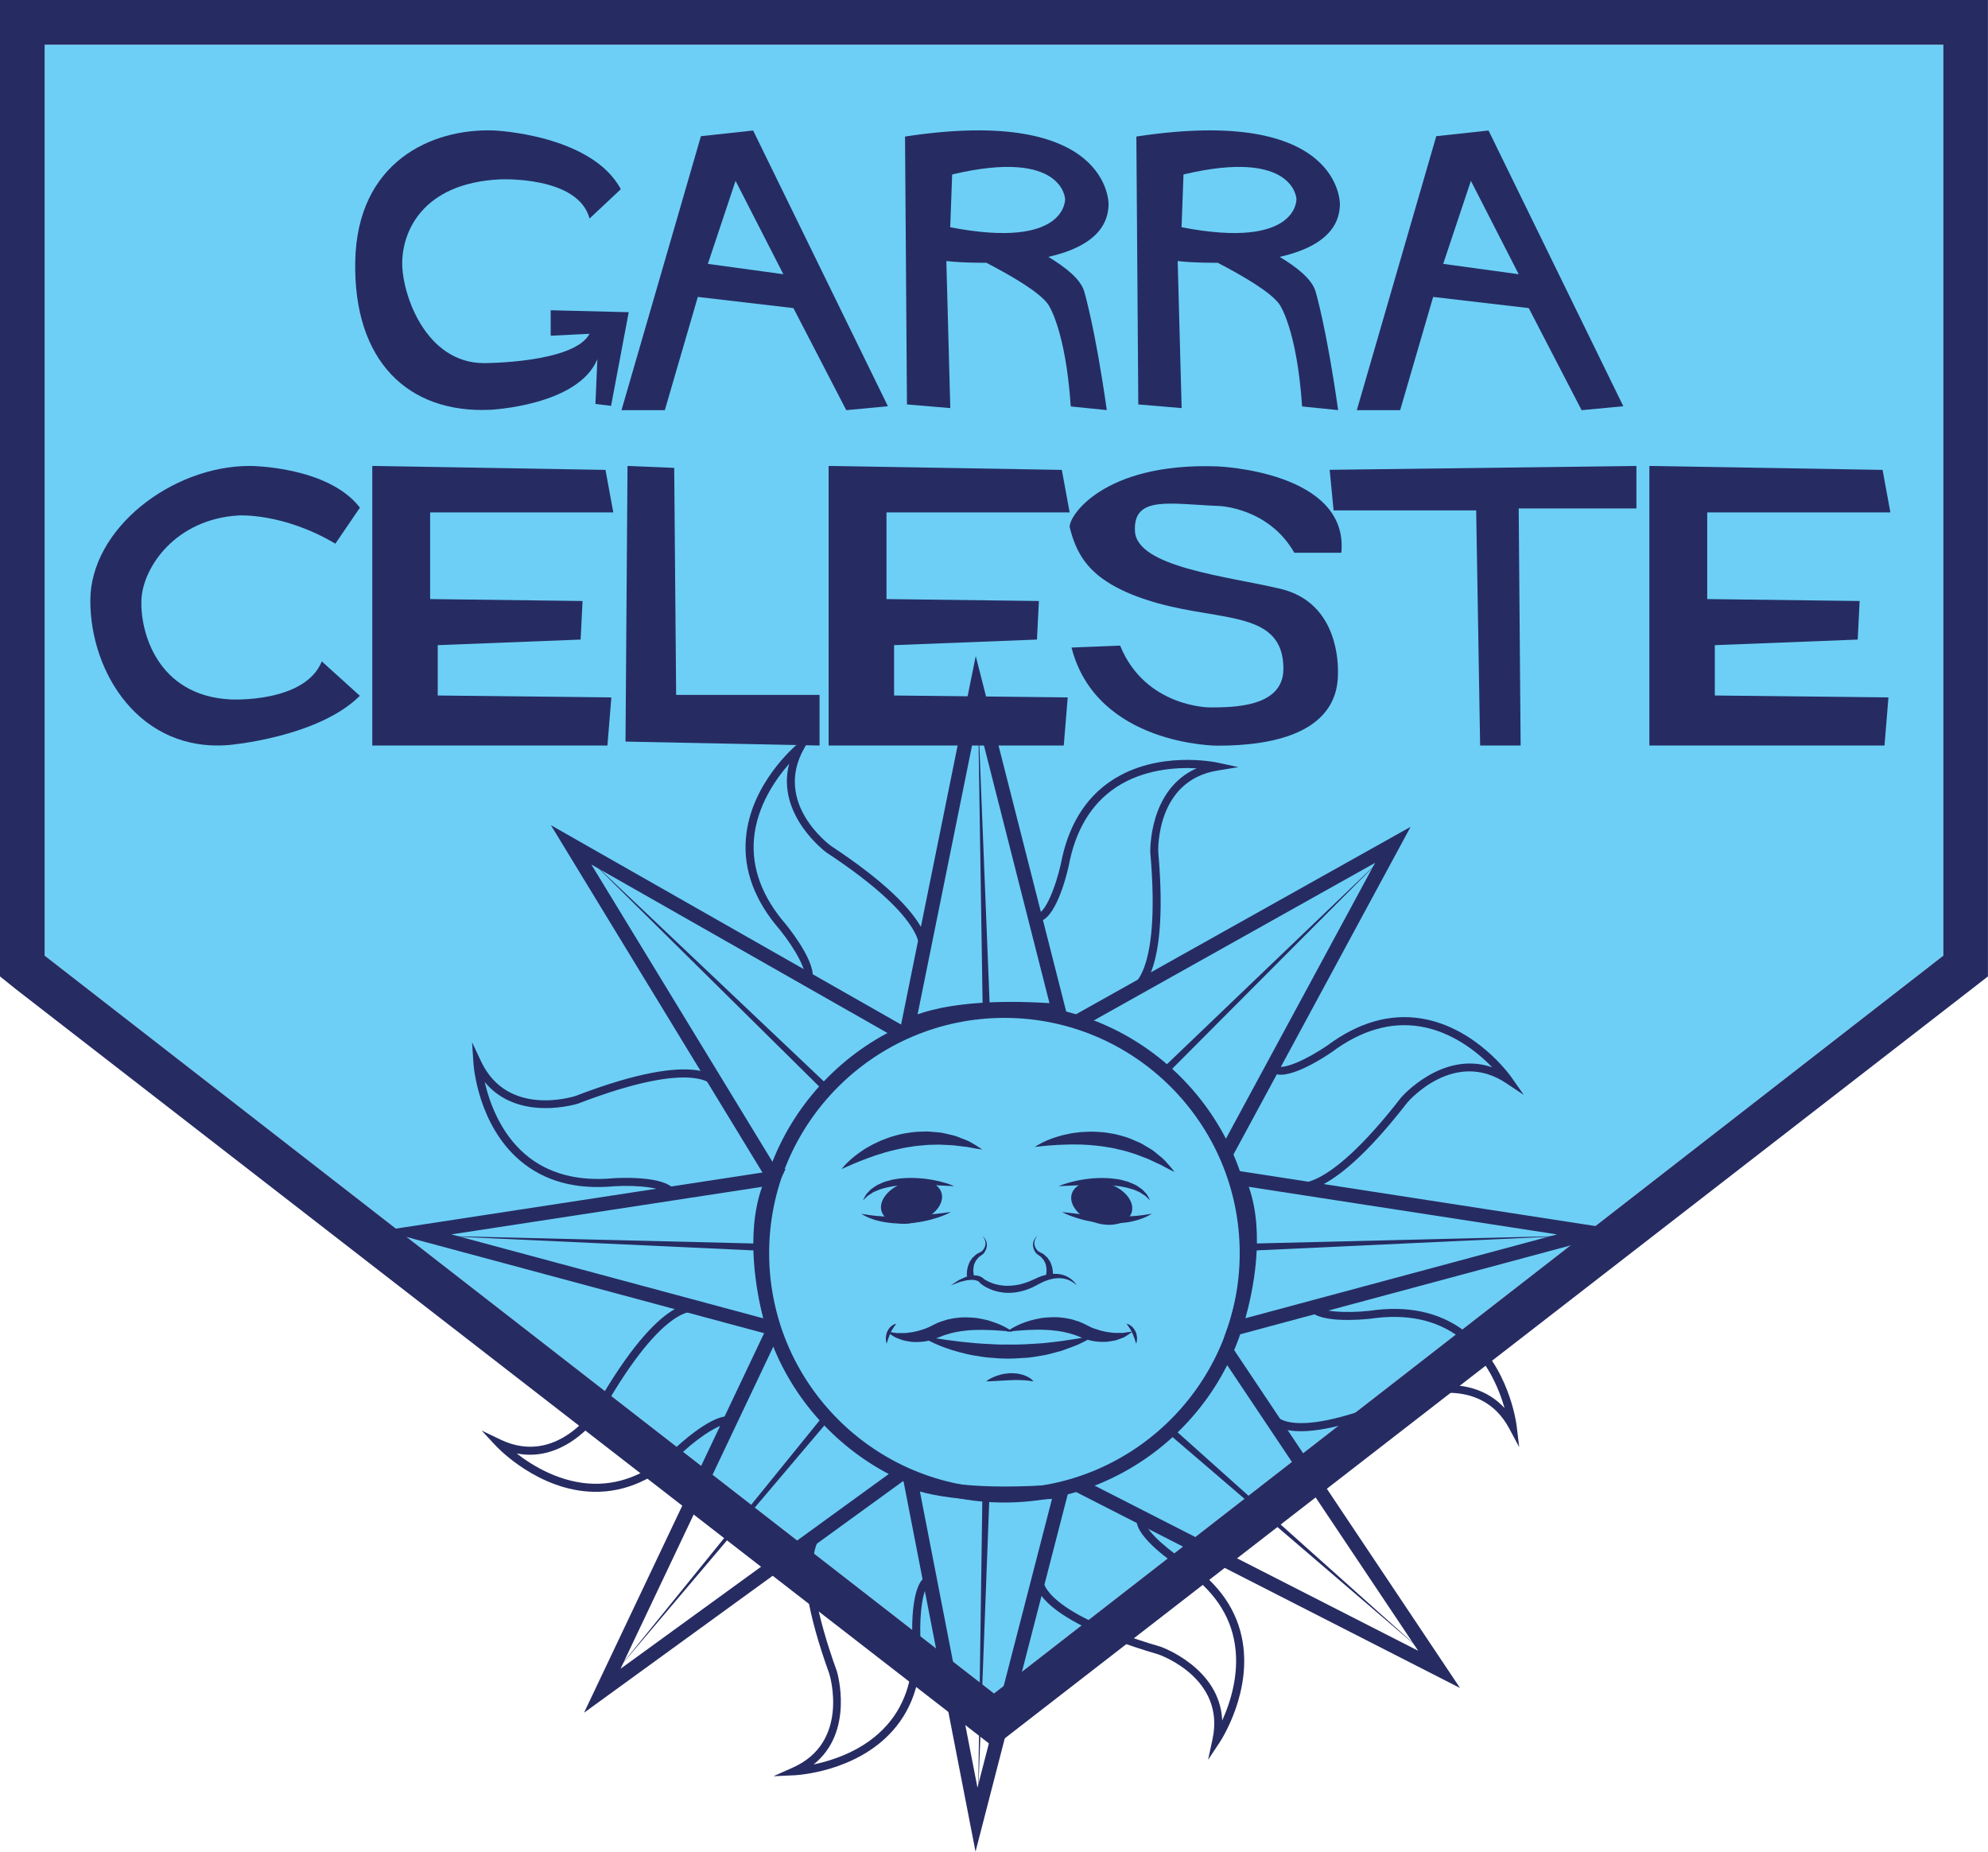<?xml version="1.0" encoding="utf-8"?>
<!-- Generator: Adobe Illustrator 16.2.0, SVG Export Plug-In . SVG Version: 6.00 Build 0)  -->
<!DOCTYPE svg PUBLIC "-//W3C//DTD SVG 1.1//EN" "http://www.w3.org/Graphics/SVG/1.1/DTD/svg11.dtd">
<svg version="1.1" xmlns="http://www.w3.org/2000/svg" xmlns:xlink="http://www.w3.org/1999/xlink" x="0px" y="0px" width="267px"
	 height="248.69px" viewBox="0 0 267 248.69" enable-background="new 0 0 267 248.69" xml:space="preserve">
<g id="BG">
</g>
<g id="Layer_26">
</g>
<g id="Layer_29">
	<g>
		<g>
			<polygon fill="#6DCFF6" points="6,6 261,6 261,128.35 133.5,227.44 6,128.35 			"/>
			<path fill="#262C62" d="M261,6v122.35l-127.5,99.09L6,128.35V6H261 M267,0h-5.7H5.55H0v5.82v122.53v2.79l2.13,1.71l127.84,99.09
				l3.47,2.7l3.48-2.7l127.87-99.09l2.2-1.71v-2.79V5.82V0L267,0z"/>
		</g>
		<g>
			<polygon fill="#262C62" points="167.82,167.03 210.76,165.98 167.85,167.98 			"/>
			<polygon fill="#262C62" points="157.43,191.72 190.86,221.63 156.81,192.44 			"/>
			<polygon fill="#262C62" points="132.89,200.86 131.37,241.13 131.94,200.84 			"/>
			<polygon fill="#262C62" points="111.36,190.69 82.96,224.21 110.63,190.09 			"/>
			<polygon fill="#262C62" points="102.11,167.98 58.79,165.98 102.15,167.03 			"/>
			<polygon fill="#262C62" points="110.67,146.57 78.85,115.11 111.32,145.88 			"/>
			<g>
				<path fill="#262C62" d="M134.9,201.8c-18.47,0-33.49-15.03-33.49-33.49c0-18.47,15.03-33.49,33.49-33.49
					c18.47,0,33.49,15.03,33.49,33.49C168.39,186.77,153.37,201.8,134.9,201.8z M134.9,136.71c-17.42,0-31.6,14.17-31.6,31.6
					c0,17.42,14.17,31.6,31.6,31.6c17.42,0,31.6-14.17,31.6-31.6C166.5,150.88,152.33,136.71,134.9,136.71z"/>
				<path fill="#262C62" d="M120.57,139.86l0.44-2.2l10.04-49.55l12.39,48.7l-1.32-0.1c-2.2-0.17-4.32-0.26-6.28-0.26
					c-9.88,0-13.34,2.17-13.38,2.19L120.57,139.86z M131.26,96.62l-8.02,39.61c2.04-0.73,5.97-1.67,12.6-1.67
					c1.62,0,3.33,0.06,5.11,0.17L131.26,96.62z"/>
				<path fill="#262C62" d="M131.02,248.69l-10.03-51.58l1.76,0.94c0.02,0.01,3.23,1.6,12.25,1.6l0,0c2.3,0,4.81-0.1,7.46-0.31
					l1.32-0.1L131.02,248.69z M123.55,200.32l7.73,39.77l10.01-38.78c-2.22,0.15-4.33,0.22-6.29,0.22l0,0
					C129,201.54,125.42,200.86,123.55,200.32z"/>
				<path fill="#262C62" d="M164.35,179.8l0.6-1.7c0.04-0.12,4.11-11.87,0.4-19.48l-0.79-1.63l53.73,8.3L164.35,179.8z
					 M167.72,159.4c2.24,6.38,0.5,14.25-0.46,17.65l41.86-11.26L167.72,159.4z"/>
				<path fill="#262C62" d="M105.31,179.78l-53.89-14.5l54.09-8.28l-0.79,1.63c-3.72,7.62,0.01,19.38,0.05,19.49L105.31,179.78z
					 M60.62,165.79l41.89,11.27c-0.87-3.38-2.43-11.27-0.16-17.66L60.62,165.79z"/>
				<polygon fill="#262C62" points="103.15,158.71 73.99,110.83 121.66,137.97 120.72,139.61 79.42,116.11 104.77,157.72 				"/>
				<polygon fill="#262C62" points="165.44,155.47 163.77,154.56 184.68,115.89 145.09,138.07 144.16,136.42 189.45,111.05 				"/>
				<polygon fill="#262C62" points="196.09,226.71 144.19,200.22 145.05,198.53 190.47,221.71 163.89,181.96 165.47,180.9 				"/>
				<polygon fill="#262C62" points="78.44,230.03 103.12,178.01 104.83,178.82 83.34,224.13 120.63,197.05 121.75,198.59 				"/>
				<path fill="#262C62" d="M139.35,123.78c2.39-0.04,3.91-6.23,4.18-7.47c0.9-4.81,3.03-8.35,6.34-10.55
					c3.7-2.46,8.11-2.72,10.85-2.57c-6.48,2.84-6.23,11.2-6.23,11.29c1.5,17.04-2.74,18.05-2.78,18.06l0.15,1.07
					c0.54-0.06,5.29-1.14,3.7-19.19c-0.01-0.37-0.27-9.59,7.96-10.93l2.81-0.46l-2.79-0.6c-0.33-0.07-8.08-1.69-14.27,2.42
					c-3.56,2.36-5.85,6.14-6.8,11.22c-0.71,3.16-2.12,6.6-3.15,6.62L139.35,123.78z"/>
				<path fill="#262C62" d="M170.74,143.93c1.78,1.6,7.1-1.92,8.15-2.64c3.92-2.92,7.9-4.07,11.82-3.43
					c4.39,0.71,7.8,3.52,9.71,5.49c-6.69-2.32-12.18,3.98-12.24,4.05c-10.48,13.52-14.27,11.38-14.31,11.36l-0.62,0.88
					c0.44,0.33,4.66,2.76,15.76-11.56c0.24-0.28,6.32-7.22,13.27-2.61l2.37,1.58l-1.64-2.34c-0.19-0.28-4.79-6.73-12.12-7.92
					c-4.22-0.68-8.46,0.53-12.61,3.62c-2.67,1.83-6.04,3.4-6.81,2.71L170.74,143.93z"/>
				<path fill="#262C62" d="M175.65,175.58c0.81,2.25,7.16,1.67,8.43,1.53c4.84-0.71,8.88,0.15,12.03,2.57
					c3.53,2.7,5.2,6.79,5.96,9.43c-4.8-5.21-12.61-2.26-12.7-2.22c-15.63,6.95-17.96,3.28-17.98,3.24l-0.96,0.49
					c0.24,0.5,2.8,4.63,19.35-2.73c0.34-0.13,8.99-3.38,12.92,3.97l1.34,2.51l-0.34-2.83c-0.04-0.33-1.03-8.19-6.93-12.71
					c-3.39-2.6-7.71-3.54-12.82-2.78c-3.22,0.35-6.93,0.14-7.28-0.83L175.65,175.58z"/>
				<path fill="#262C62" d="M152.74,203.69c-0.83,2.24,4.38,5.9,5.44,6.61c4.15,2.58,6.68,5.86,7.52,9.74
					c0.95,4.35-0.42,8.54-1.55,11.04c-0.29-7.08-8.17-9.88-8.26-9.91c-16.42-4.8-15.82-9.11-15.81-9.15l-1.05-0.25
					c-0.14,0.53-0.86,5.34,16.53,10.42c0.35,0.12,9.04,3.24,7.29,11.39l-0.6,2.78l1.58-2.38c0.18-0.28,4.51-6.92,2.93-14.18
					c-0.91-4.18-3.59-7.68-7.98-10.41c-2.68-1.81-5.38-4.38-5.02-5.34L152.74,203.69z"/>
				<path fill="#262C62" d="M124.66,211.61c-2.3,0.65-2.18,7.02-2.13,8.29c0.36,4.88-0.79,8.85-3.43,11.82
					c-2.95,3.33-7.15,4.7-9.83,5.26c5.54-4.41,3.16-12.42,3.13-12.51c-5.81-16.09-1.97-18.15-1.93-18.17l-0.42-1
					c-0.51,0.2-4.82,2.46,1.33,19.5c0.11,0.35,2.72,9.21-4.9,12.6l-2.6,1.16l2.85-0.13c0.33-0.02,8.25-0.44,13.18-6
					c2.84-3.2,4.08-7.43,3.7-12.59c-0.12-3.23,0.36-6.92,1.35-7.2L124.66,211.61z"/>
				<path fill="#262C62" d="M98.69,190.47c-1.99-1.33-6.76,2.9-7.7,3.75c-3.48,3.44-7.24,5.14-11.22,5.06
					c-4.45-0.09-8.21-2.39-10.38-4.07c6.95,1.36,11.5-5.66,11.55-5.74c8.47-14.86,12.53-13.28,12.57-13.26l0.49-0.96
					c-0.48-0.26-5-2.08-13.98,13.66c-0.2,0.31-5.24,8.04-12.77,4.45l-2.57-1.23l1.95,2.09c0.23,0.24,5.68,5.99,13.11,6.14
					c4.28,0.08,8.31-1.72,11.98-5.35c2.38-2.19,5.51-4.21,6.36-3.64L98.69,190.47z"/>
				<path fill="#262C62" d="M90.78,160.21c-0.69-2.29-7.07-2.04-8.33-1.97c-4.87,0.46-8.86-0.61-11.89-3.19
					c-3.38-2.88-4.84-7.05-5.46-9.72c4.52,5.45,12.48,2.91,12.57,2.88c15.97-6.13,18.1-2.34,18.12-2.31l0.99-0.43
					c-0.21-0.51-2.55-4.77-19.47,1.72c-0.35,0.11-9.15,2.9-12.7-4.64l-1.21-2.57l0.19,2.85c0.02,0.33,0.6,8.24,6.26,13.05
					c3.26,2.77,7.51,3.93,12.66,3.44c3.23-0.19,6.93,0.22,7.23,1.21L90.78,160.21z"/>
				<path fill="#262C62" d="M108.84,132.12c1.46-1.9-2.46-6.93-3.25-7.92c-3.21-3.69-4.66-7.56-4.33-11.52
					c0.38-4.43,2.92-8.04,4.73-10.1c-1.8,6.85,4.9,11.84,4.98,11.9c14.28,9.41,12.44,13.36,12.42,13.4l0.93,0.55
					c0.29-0.47,2.39-4.85-12.73-14.83c-0.29-0.21-7.69-5.75-3.62-13.03l1.39-2.48l-2.21,1.81c-0.26,0.21-6.35,5.29-6.97,12.69
					c-0.36,4.26,1.18,8.4,4.57,12.3c2.03,2.52,3.85,5.77,3.22,6.58L108.84,132.12z"/>
			</g>
			<polygon fill="#262C62" points="131.97,134.99 131.37,96.11 132.92,134.96 			"/>
			<polygon fill="#262C62" points="156.08,143.55 185.33,115.54 156.75,144.23 			"/>
			<g>
				<path fill="#262C62" d="M151.29,177.79c0,0,0.21,0.02,0.48,0.19c0.12,0.09,0.29,0.19,0.41,0.35c0.13,0.15,0.25,0.32,0.33,0.52
					c0.1,0.19,0.15,0.39,0.17,0.59c0.04,0.19,0.04,0.37,0.02,0.53c-0.03,0.31-0.09,0.5-0.09,0.5s-0.09-0.2-0.17-0.47
					c-0.02-0.14-0.09-0.29-0.16-0.45c-0.06-0.16-0.11-0.33-0.2-0.49c-0.13-0.33-0.33-0.63-0.49-0.87
					C151.44,177.95,151.29,177.79,151.29,177.79z"/>
				<path fill="#262C62" d="M142.65,162.79c0,0,0.76,0.09,1.91,0.22c1.14,0.12,2.64,0.29,4.14,0.35c0.37,0.01,0.75,0.04,1.12,0.04
					c0.37-0.02,0.73,0.02,1.08-0.01c0.35-0.02,0.69-0.01,1.01-0.04c0.32-0.04,0.63-0.03,0.91-0.07c0.56-0.07,1.04-0.12,1.36-0.19
					c0.34-0.05,0.53-0.08,0.53-0.08s-0.17,0.09-0.47,0.26c-0.3,0.17-0.75,0.36-1.31,0.54c-0.28,0.1-0.59,0.16-0.92,0.24
					c-0.33,0.09-0.68,0.13-1.05,0.17c-0.73,0.1-1.52,0.11-2.3,0.09c-0.78-0.05-1.56-0.13-2.28-0.28c-0.72-0.13-1.38-0.32-1.93-0.5
					C143.33,163.18,142.65,162.79,142.65,162.79z"/>
				<g>
					<path fill="#262C62" d="M138.98,154.05c0,0,0.26-0.19,0.76-0.46c0.5-0.27,1.23-0.61,2.16-0.89c0.46-0.15,0.97-0.29,1.52-0.39
						c0.54-0.13,1.13-0.19,1.74-0.26c0.61-0.01,1.25-0.1,1.89-0.05c0.65,0.03,1.3,0.07,1.95,0.19c0.65,0.09,1.29,0.25,1.91,0.44
						c0.63,0.15,1.21,0.45,1.78,0.68c0.58,0.21,1.07,0.56,1.56,0.84c0.24,0.15,0.48,0.27,0.69,0.44c0.21,0.17,0.4,0.33,0.59,0.48
						c0.38,0.31,0.73,0.58,0.99,0.88c0.27,0.29,0.49,0.55,0.68,0.77c0.36,0.43,0.55,0.69,0.55,0.69s-0.3-0.14-0.79-0.39
						c-0.25-0.13-0.54-0.28-0.87-0.47c-0.33-0.19-0.74-0.33-1.14-0.54c-0.41-0.2-0.86-0.41-1.35-0.58c-0.49-0.17-0.98-0.4-1.52-0.55
						c-0.54-0.16-1.08-0.35-1.66-0.46c-0.57-0.14-1.14-0.28-1.74-0.35c-0.58-0.12-1.18-0.17-1.76-0.23
						c-0.58-0.07-1.17-0.08-1.73-0.12c-0.56,0.02-1.11-0.04-1.64,0c-0.52,0.02-1.02,0.02-1.48,0.05c-0.92,0.05-1.7,0.12-2.25,0.18
						C139.3,154,138.98,154.05,138.98,154.05z"/>
					<path fill="#262C62" d="M113.03,157.02c0,0,0.19-0.27,0.58-0.67c0.39-0.41,0.99-0.96,1.78-1.52c0.39-0.29,0.83-0.58,1.32-0.84
						c0.48-0.29,1.02-0.53,1.58-0.79c0.58-0.2,1.16-0.48,1.78-0.63c0.62-0.18,1.26-0.34,1.92-0.42c0.65-0.12,1.31-0.16,1.96-0.17
						c0.65-0.06,1.29,0.05,1.9,0.09c0.62,0.02,1.2,0.2,1.75,0.32c0.27,0.07,0.54,0.11,0.79,0.2c0.25,0.09,0.49,0.19,0.71,0.28
						c0.46,0.18,0.87,0.32,1.22,0.52c0.35,0.19,0.64,0.37,0.88,0.52c0.48,0.3,0.74,0.48,0.74,0.48s-0.33-0.04-0.87-0.13
						c-0.27-0.05-0.6-0.1-0.97-0.18c-0.37-0.08-0.8-0.08-1.25-0.16c-0.46-0.06-0.94-0.12-1.46-0.13c-0.52-0.01-1.06-0.08-1.62-0.05
						c-0.56,0.01-1.13,0.01-1.72,0.08c-0.58,0.05-1.17,0.09-1.76,0.21c-0.59,0.06-1.17,0.21-1.75,0.33
						c-0.58,0.12-1.13,0.28-1.68,0.42c-0.53,0.2-1.07,0.31-1.56,0.5c-0.49,0.18-0.96,0.34-1.39,0.51c-0.86,0.33-1.58,0.64-2.08,0.87
						C113.32,156.87,113.03,157.02,113.03,157.02z"/>
					<g>
						
							<ellipse transform="matrix(0.955 0.298 -0.298 0.955 54.867 -36.739)" fill="#262C62" cx="147.89" cy="161.52" rx="4.21" ry="2.76"/>
						<path fill="#262C62" d="M142.19,159.31c0,0,0.76-0.35,1.98-0.63c0.6-0.15,1.32-0.28,2.1-0.37c0.78-0.09,1.62-0.12,2.46-0.08
							c0.42,0.03,0.84,0.06,1.26,0.13c0.42,0.05,0.82,0.15,1.2,0.27c0.39,0.09,0.75,0.27,1.08,0.41c0.35,0.12,0.62,0.37,0.9,0.54
							c0.28,0.16,0.46,0.43,0.65,0.6c0.2,0.17,0.3,0.38,0.39,0.54c0.18,0.33,0.27,0.51,0.27,0.51s-0.15-0.14-0.42-0.39
							c-0.12-0.13-0.27-0.27-0.49-0.39c-0.22-0.11-0.41-0.31-0.69-0.41c-0.28-0.1-0.54-0.27-0.88-0.34
							c-0.32-0.09-0.65-0.2-1.02-0.26c-0.18-0.04-0.36-0.07-0.55-0.11c-0.19-0.02-0.38-0.04-0.57-0.07
							c-0.38-0.06-0.78-0.07-1.18-0.09c-0.4-0.04-0.8-0.02-1.19-0.04c-0.4,0-0.79,0-1.16,0.01c-0.75,0.02-1.47,0.05-2.08,0.08
							C143.01,159.27,142.19,159.31,142.19,159.31z"/>
					</g>
					<g>
						
							<ellipse transform="matrix(-0.955 0.298 -0.298 -0.955 287.514 279.196)" fill="#262C62" cx="122.47" cy="161.52" rx="4.21" ry="2.76"/>
						<path fill="#262C62" d="M128.17,159.31c0,0-0.82-0.04-2.05-0.1c-0.61-0.03-1.32-0.05-2.08-0.08c-0.38,0-0.77,0-1.16-0.01
							c-0.39,0.02-0.8,0-1.19,0.04c-0.4,0.02-0.8,0.03-1.18,0.09c-0.19,0.02-0.38,0.04-0.57,0.07c-0.19,0.04-0.37,0.07-0.55,0.11
							c-0.37,0.06-0.7,0.17-1.02,0.26c-0.33,0.08-0.6,0.24-0.88,0.34c-0.29,0.1-0.47,0.29-0.69,0.41c-0.22,0.12-0.37,0.26-0.49,0.39
							c-0.27,0.25-0.42,0.39-0.42,0.39s0.09-0.18,0.27-0.51c0.09-0.16,0.2-0.37,0.39-0.54c0.19-0.17,0.37-0.44,0.65-0.6
							c0.27-0.17,0.55-0.41,0.9-0.54c0.34-0.15,0.69-0.33,1.08-0.41c0.38-0.12,0.79-0.22,1.2-0.27c0.41-0.08,0.83-0.1,1.26-0.13
							c0.84-0.04,1.68,0,2.46,0.08c0.78,0.09,1.49,0.22,2.1,0.37C127.4,158.96,128.17,159.31,128.17,159.31z"/>
						<path fill="#262C62" d="M127.71,162.79c0,0-0.68,0.39-1.79,0.75c-0.55,0.18-1.21,0.36-1.93,0.5c-0.72,0.15-1.5,0.22-2.28,0.28
							c-0.78,0.02-1.57,0.01-2.3-0.09c-0.37-0.05-0.72-0.09-1.05-0.17c-0.33-0.08-0.64-0.14-0.92-0.24
							c-0.56-0.18-1.01-0.37-1.31-0.54c-0.3-0.16-0.47-0.26-0.47-0.26s0.19,0.03,0.53,0.08c0.33,0.07,0.8,0.12,1.36,0.19
							c0.28,0.04,0.59,0.04,0.91,0.07c0.32,0.04,0.66,0.02,1.01,0.04c0.35,0.03,0.71-0.01,1.08,0.01c0.37,0.01,0.74-0.03,1.12-0.04
							c1.5-0.06,3-0.23,4.14-0.35C126.94,162.87,127.71,162.79,127.71,162.79z"/>
					</g>
					<g>
						<path fill="#262C62" d="M144.62,172.64c-0.22-0.18-0.44-0.38-0.68-0.51c-0.22-0.15-0.49-0.25-0.74-0.33
							c-0.26-0.08-0.52-0.11-0.79-0.13c-0.26-0.01-0.53,0-0.79,0.04c-0.52,0.08-1.04,0.24-1.53,0.46c-0.26,0.12-0.44,0.22-0.73,0.37
							c-0.25,0.13-0.49,0.27-0.76,0.39c-0.28,0.12-0.57,0.24-0.85,0.33c-0.29,0.08-0.57,0.18-0.87,0.23
							c-0.59,0.13-1.2,0.17-1.8,0.14c-0.3-0.03-0.61-0.05-0.9-0.12c-0.3-0.05-0.59-0.15-0.88-0.24c-0.29-0.11-0.56-0.23-0.83-0.37
							c-0.28-0.14-0.51-0.3-0.78-0.52l-0.11-0.09l0.04,0c0.01,0-0.07-0.07-0.1-0.11l-0.17-0.12c-0.15-0.04-0.28-0.13-0.45-0.13
							c-0.17-0.01-0.33-0.07-0.51-0.03l-0.54,0.05l-0.54,0.13c-0.18,0.05-0.37,0.07-0.54,0.15c-0.35,0.14-0.71,0.28-1.07,0.41
							c0.31-0.22,0.64-0.43,0.97-0.64c0.16-0.12,0.35-0.17,0.52-0.26l0.54-0.25l0.59-0.14c0.2-0.07,0.42-0.04,0.63-0.05
							c0.21-0.03,0.44,0.08,0.66,0.12l0.32,0.17c0.11,0.09,0.19,0.13,0.31,0.29l-0.08-0.09c0.19,0.12,0.43,0.26,0.67,0.37
							c0.24,0.11,0.49,0.2,0.74,0.28c0.25,0.07,0.51,0.13,0.77,0.17c0.26,0.05,0.52,0.06,0.78,0.08c0.53,0.01,1.05-0.03,1.58-0.13
							c0.53-0.09,1.03-0.27,1.52-0.45c0.25-0.1,0.51-0.23,0.77-0.34c0.22-0.1,0.54-0.26,0.81-0.35c0.57-0.19,1.16-0.33,1.77-0.34
							c0.6-0.01,1.22,0.09,1.76,0.38c0.26,0.14,0.52,0.3,0.73,0.51C144.31,172.17,144.45,172.42,144.62,172.64z"/>
						<path fill="#262C62" d="M140.47,171.31c0.04-0.17,0.06-0.25,0.07-0.4c0.01-0.14,0.02-0.28,0.01-0.42
							c0-0.14-0.01-0.28-0.05-0.42c-0.04-0.13-0.04-0.28-0.11-0.4c-0.06-0.12-0.11-0.26-0.18-0.38l-0.27-0.33
							c-0.05-0.05-0.08-0.12-0.15-0.16l-0.18-0.13l-0.36-0.27l-0.05-0.03c-0.16-0.19-0.28-0.38-0.35-0.6
							c-0.04-0.11-0.08-0.21-0.09-0.33c-0.01-0.11-0.04-0.22-0.02-0.34c0.02-0.11,0.02-0.23,0.05-0.33l0.13-0.3
							c0.03-0.11,0.13-0.17,0.19-0.26l0.21-0.24l-0.17,0.27c-0.05,0.09-0.13,0.17-0.14,0.27l-0.08,0.29c-0.02,0.1,0,0.2,0,0.3
							c-0.01,0.1,0.03,0.19,0.06,0.28c0.02,0.09,0.07,0.18,0.12,0.26c0.08,0.17,0.23,0.32,0.35,0.44l-0.05-0.04l0.45,0.24l0.23,0.12
							c0.08,0.03,0.13,0.11,0.2,0.16l0.39,0.36c0.1,0.14,0.2,0.29,0.3,0.44c0.11,0.15,0.15,0.32,0.22,0.49
							c0.08,0.17,0.11,0.34,0.14,0.52c0.04,0.18,0.06,0.35,0.07,0.53c0.02,0.17,0,0.4-0.01,0.55L140.47,171.31z"/>
						<path fill="#262C62" d="M129.87,171.47c-0.01-0.15-0.03-0.38-0.01-0.55c0.01-0.18,0.03-0.36,0.07-0.53
							c0.03-0.18,0.07-0.35,0.15-0.52c0.07-0.17,0.11-0.34,0.22-0.49c0.1-0.15,0.19-0.3,0.3-0.44l0.39-0.36
							c0.07-0.05,0.12-0.13,0.2-0.16l0.23-0.12l0.45-0.24l-0.05,0.04c0.13-0.12,0.27-0.27,0.35-0.44c0.05-0.08,0.1-0.17,0.12-0.26
							c0.03-0.09,0.07-0.19,0.06-0.28c0-0.1,0.02-0.2,0-0.3l-0.08-0.29c-0.01-0.11-0.09-0.18-0.14-0.27l-0.17-0.27l0.21,0.24
							c0.06,0.08,0.16,0.15,0.19,0.26l0.13,0.3c0.04,0.1,0.04,0.22,0.05,0.33c0.02,0.11,0,0.22-0.02,0.34
							c-0.01,0.12-0.05,0.22-0.09,0.33c-0.08,0.22-0.19,0.41-0.35,0.6l-0.05,0.03l-0.36,0.27l-0.18,0.13
							c-0.06,0.04-0.1,0.11-0.15,0.16l-0.27,0.33c-0.06,0.13-0.12,0.26-0.18,0.38c-0.07,0.12-0.08,0.27-0.11,0.4
							c-0.04,0.13-0.05,0.28-0.05,0.42c-0.02,0.14-0.01,0.28,0.01,0.42c0.01,0.15,0.03,0.24,0.07,0.4L129.87,171.47z"/>
					</g>
					<g>
						<g>
							<path fill="#262C62" d="M135.98,178.86c0,0-1.12-0.13-2.71-0.21c-0.39-0.01-0.82-0.02-1.28-0.04
								c-0.45-0.01-0.92,0.02-1.4,0.03c-0.48,0.01-0.97,0.09-1.46,0.14c-0.24,0.04-0.49,0.08-0.73,0.12l-0.72,0.17
								c-0.47,0.13-0.94,0.27-1.38,0.46c-0.37,0.16-1.1,0.43-1.6,0.54c-0.55,0.12-1.09,0.18-1.6,0.17
								c-0.51,0.04-0.99-0.07-1.42-0.14c-0.43-0.06-0.81-0.25-1.14-0.36c-0.34-0.1-0.58-0.31-0.8-0.43
								c-0.42-0.28-0.63-0.44-0.63-0.44s0.29,0.03,0.76,0.09c0.24,0.02,0.51,0.1,0.83,0.08c0.32-0.02,0.67,0.03,1.05-0.02
								c0.38-0.06,0.78-0.07,1.2-0.19c0.42-0.08,0.84-0.23,1.28-0.37c0.21-0.09,0.44-0.17,0.62-0.26c0.16-0.08,0.43-0.23,0.7-0.35
								c0.52-0.28,1.1-0.45,1.67-0.62l0.87-0.18c0.29-0.03,0.58-0.06,0.87-0.1c0.57-0.04,1.14-0.02,1.68,0.02
								c0.54,0.03,1.06,0.13,1.53,0.24c0.48,0.09,0.92,0.24,1.32,0.38C135.09,178.13,135.98,178.86,135.98,178.86z"/>
							<path fill="#262C62" d="M135.22,178.86c0,0,0.89-0.73,2.5-1.29c0.4-0.14,0.84-0.28,1.32-0.38c0.48-0.11,0.99-0.21,1.53-0.24
								c0.54-0.04,1.1-0.06,1.68-0.02c0.29,0.03,0.58,0.06,0.87,0.1l0.87,0.18c0.57,0.17,1.14,0.34,1.67,0.62
								c0.27,0.12,0.54,0.27,0.7,0.35c0.17,0.1,0.41,0.18,0.62,0.26c0.43,0.14,0.86,0.29,1.28,0.37c0.42,0.11,0.82,0.13,1.2,0.19
								c0.38,0.05,0.73,0,1.05,0.02c0.33,0.02,0.6-0.05,0.83-0.08c0.47-0.06,0.76-0.09,0.76-0.09s-0.21,0.17-0.63,0.44
								c-0.21,0.13-0.46,0.34-0.8,0.43c-0.33,0.11-0.71,0.3-1.14,0.36c-0.43,0.06-0.92,0.18-1.42,0.14
								c-0.51,0.01-1.05-0.05-1.6-0.17c-0.5-0.1-1.23-0.38-1.6-0.54c-0.44-0.19-0.91-0.33-1.38-0.46l-0.72-0.17
								c-0.25-0.04-0.49-0.08-0.73-0.12c-0.49-0.05-0.98-0.13-1.46-0.14c-0.48-0.02-0.95-0.04-1.39-0.03
								c-0.45,0.01-0.88,0.03-1.27,0.04C136.34,178.73,135.22,178.86,135.22,178.86z"/>
						</g>
						<path fill="#262C62" d="M123.56,179.37c0,0,1.5,0.3,3.71,0.61c1.1,0.16,2.39,0.3,3.76,0.42c0.69,0.05,1.4,0.1,2.12,0.13
							c0.72,0.05,1.45,0.07,2.18,0.05c1.46,0.04,2.92-0.06,4.29-0.15c0.69-0.03,1.34-0.14,1.98-0.2c0.63-0.06,1.22-0.15,1.77-0.24
							c0.55-0.1,1.07-0.14,1.51-0.23c0.44-0.1,0.84-0.17,1.17-0.23c0.65-0.11,1.04-0.17,1.04-0.17s-0.33,0.2-0.91,0.52
							c-0.29,0.16-0.65,0.36-1.08,0.56c-0.42,0.21-0.91,0.39-1.46,0.59c-0.54,0.21-1.13,0.43-1.77,0.58
							c-0.64,0.16-1.32,0.38-2.03,0.47c-0.72,0.1-1.45,0.28-2.21,0.29c-0.76,0.05-1.53,0.11-2.31,0.1c-0.78,0-1.55-0.05-2.3-0.12
							c-0.76-0.04-1.5-0.2-2.21-0.3c-0.71-0.12-1.39-0.29-2.03-0.46c-0.64-0.17-1.24-0.36-1.78-0.56c-1.09-0.38-1.95-0.81-2.54-1.12
							C123.87,179.59,123.56,179.37,123.56,179.37z"/>
						<path fill="#262C62" d="M120.39,177.79c0,0-0.14,0.16-0.3,0.38c-0.16,0.24-0.36,0.53-0.49,0.87c-0.09,0.16-0.14,0.33-0.2,0.49
							c-0.06,0.16-0.14,0.31-0.16,0.45c-0.08,0.28-0.17,0.47-0.17,0.47s-0.06-0.19-0.09-0.5c-0.02-0.15-0.02-0.33,0.02-0.53
							c0.02-0.19,0.08-0.4,0.17-0.59c0.08-0.19,0.2-0.37,0.33-0.52c0.12-0.16,0.29-0.25,0.41-0.35
							C120.18,177.81,120.39,177.79,120.39,177.79z"/>
						<path fill="#262C62" d="M132.45,185.53c0,0,0.33-0.29,0.91-0.55c0.29-0.13,0.64-0.26,1.03-0.36c0.39-0.11,0.81-0.15,1.24-0.19
							c0.43,0,0.86,0.01,1.27,0.1c0.4,0.08,0.77,0.21,1.06,0.35c0.29,0.15,0.52,0.3,0.65,0.44c0.14,0.13,0.21,0.21,0.21,0.21
							s-0.11-0.01-0.29-0.04c-0.18-0.04-0.44-0.05-0.73-0.09c-0.59-0.05-1.36-0.07-2.13-0.03c-0.78,0.03-1.56,0.09-2.18,0.12
							C132.88,185.53,132.45,185.53,132.45,185.53z"/>
					</g>
				</g>
			</g>
		</g>
		<g>
			<path fill="#262C62" d="M79.18,29.35c-1.54-5.78-12.05-5.26-12.05-5.26c-10.48,0.53-13.11,7.1-13.11,11.27
				c0,4.21,3.15,13.41,11,13.41c0,0,12.09,0,14.16-3.94l-5.22,0.26v-3.42l10.48,0.26l-2.37,12.58l-2.1-0.26l0.26-6.01
				c-2.59,6.27-14.42,6.8-14.42,6.8c-11,0.49-18.36-6.53-18.1-19.94c0.26-13.37,10.25-17.88,18.62-17.58c0,0,13.11,0.53,17.05,7.89
				L79.18,29.35z"/>
			<path fill="#262C62" d="M101.15,17.53l18.1,37.03l-5.59,0.53l-7.1-13.71l-12.84-1.5l-4.43,15.21h-5.82l10.67-36.8L101.15,17.53z
				 M95.07,35.44l10.14,1.39l-6.42-12.54L95.07,35.44z"/>
			<path fill="#262C62" d="M140.8,34.5c2.37,1.43,4.32,3,4.81,4.62c0,0,1.46,4.81,3.04,15.96l-4.84-0.49
				c-0.71-10.48-3.04-13.71-3.04-13.71c-1.16-1.65-4.92-3.83-8.3-5.59c0,0-3.08,0.04-5.37-0.23l0.53,19.75l-5.82-0.49l-0.26-35.98
				c27.68-4.24,27.34,9.13,27.34,9.13C148.8,31.53,145.12,33.52,140.8,34.5z M127.62,30.52c15.7,3.04,15.43-3.79,15.43-3.79
				s-0.26-6.83-15.17-3.3L127.62,30.52z"/>
			<path fill="#262C62" d="M171.87,34.5c2.37,1.43,4.32,3,4.81,4.62c0,0,1.46,4.81,3.04,15.96l-4.84-0.49
				c-0.71-10.48-3.04-13.71-3.04-13.71c-1.16-1.65-4.92-3.83-8.3-5.59c0,0-3.08,0.04-5.37-0.23l0.53,19.75l-5.82-0.49l-0.26-35.98
				c27.68-4.24,27.34,9.13,27.34,9.13C179.87,31.53,176.19,33.52,171.87,34.5z M158.69,30.52c15.7,3.04,15.43-3.79,15.43-3.79
				s-0.26-6.83-15.17-3.3L158.69,30.52z"/>
			<path fill="#262C62" d="M199.92,17.53l18.1,37.03l-5.6,0.53l-7.1-13.71l-12.84-1.5l-4.43,15.21h-5.82l10.67-36.8L199.92,17.53z
				 M193.83,35.44l10.14,1.39l-6.42-12.54L193.83,35.44z"/>
			<path fill="#262C62" d="M33.54,62.58c0,0,10.48,0,14.8,5.6l-3.3,4.84c-7.02-4.17-12.99-3.79-12.99-3.79
				C23.62,69.72,19.27,76.1,19,80.42c-0.23,4.36,2.07,13.03,11.98,13.52c0,0,9.95,0.53,12.24-5.11l5.11,4.62
				c-5.59,5.59-17.57,6.61-17.57,6.61c-11.98,1.01-18.63-9.69-18.63-19.38S23.1,62.58,33.54,62.58z"/>
			<path fill="#262C62" d="M50,62.58l31.32,0.53l1.05,5.71h-24.6v11.64l20.47,0.26l-0.26,5.18l-19.19,0.75v6.76l23.32,0.26
				l-0.53,6.46H50V62.58z"/>
			<path fill="#262C62" d="M84.28,62.58l6.27,0.26l0.26,30.49h19.26v6.8l-26.06-0.53L84.28,62.58z"/>
			<path fill="#262C62" d="M111.29,62.58l31.32,0.53l1.05,5.71h-24.6v11.64l20.47,0.26l-0.26,5.18l-19.19,0.75v6.76l23.32,0.26
				l-0.53,6.46h-31.58V62.58z"/>
			<path fill="#262C62" d="M173.83,74.23c-3.46-6.05-10.06-6.27-10.06-6.27c-6.61-0.26-11.6-1.46-11.34,3.38
				c0.26,4.84,12.39,6.05,19.53,7.74c7.13,1.69,7.74,8.75,7.74,11.04c0,2.29,0,10.03-16.19,10.03c0,0-16.22,0-19.6-13.18l6.53-0.26
				c3.38,8.3,12.02,8.3,12.02,8.3c3.12,0,9.91,0,9.91-5.18c0-7.74-8.07-6.38-16.79-8.79c-8.71-2.44-10.85-5.97-11.9-10.18
				c-0.3-1.35,4.39-8.79,19.83-8.22c0,0,17.69,0.64,16.64,11.6H173.83z"/>
			<path fill="#262C62" d="M219.78,62.58v5.71h-15.81l0.26,31.84h-5.44l-0.53-31.58h-19.15l-0.53-5.45L219.78,62.58z"/>
			<path fill="#262C62" d="M221.52,62.58l31.32,0.53l1.05,5.71h-24.6v11.64l20.47,0.26l-0.26,5.18l-19.19,0.75v6.76l23.32,0.26
				l-0.53,6.46h-31.58V62.58z"/>
		</g>
	</g>
</g>
<g id="Gracias" display="none">
</g>
<g id="Layer_27" display="none">
</g>
<g id="Layer_28" display="none">
</g>
<g id="Layer_25">
</g>
<g id="Layer_24">
</g>
<g id="_x35__BG">
</g>
<g id="Layer_23">
</g>
<g id="Text_5" display="none">
</g>
<g id="_x34__dotted" display="none">
</g>
<g id="_x34__BG">
</g>
<g id="Text_4" display="none">
</g>
<g id="Layer_18">
</g>
<g id="_x33__dotted" display="none">
</g>
<g id="_x33__BG">
</g>
<g id="Layer_14">
</g>
<g id="Text_3" display="none">
</g>
<g id="_x32__dotted" display="none">
</g>
<g id="_x32__BG_1_">
</g>
<g id="_x32__BG">
</g>
<g id="Text_2" display="none">
</g>
<g id="_x31__dotted">
</g>
<g id="_x31__BG">
</g>
<g id="Layer_7">
</g>
<g id="TEAMS">
</g>
<g id="FIFA">
</g>
<g id="LOGO">
</g>
<g id="Layer_31">
</g>
<g id="Layer_6">
</g>
</svg>
